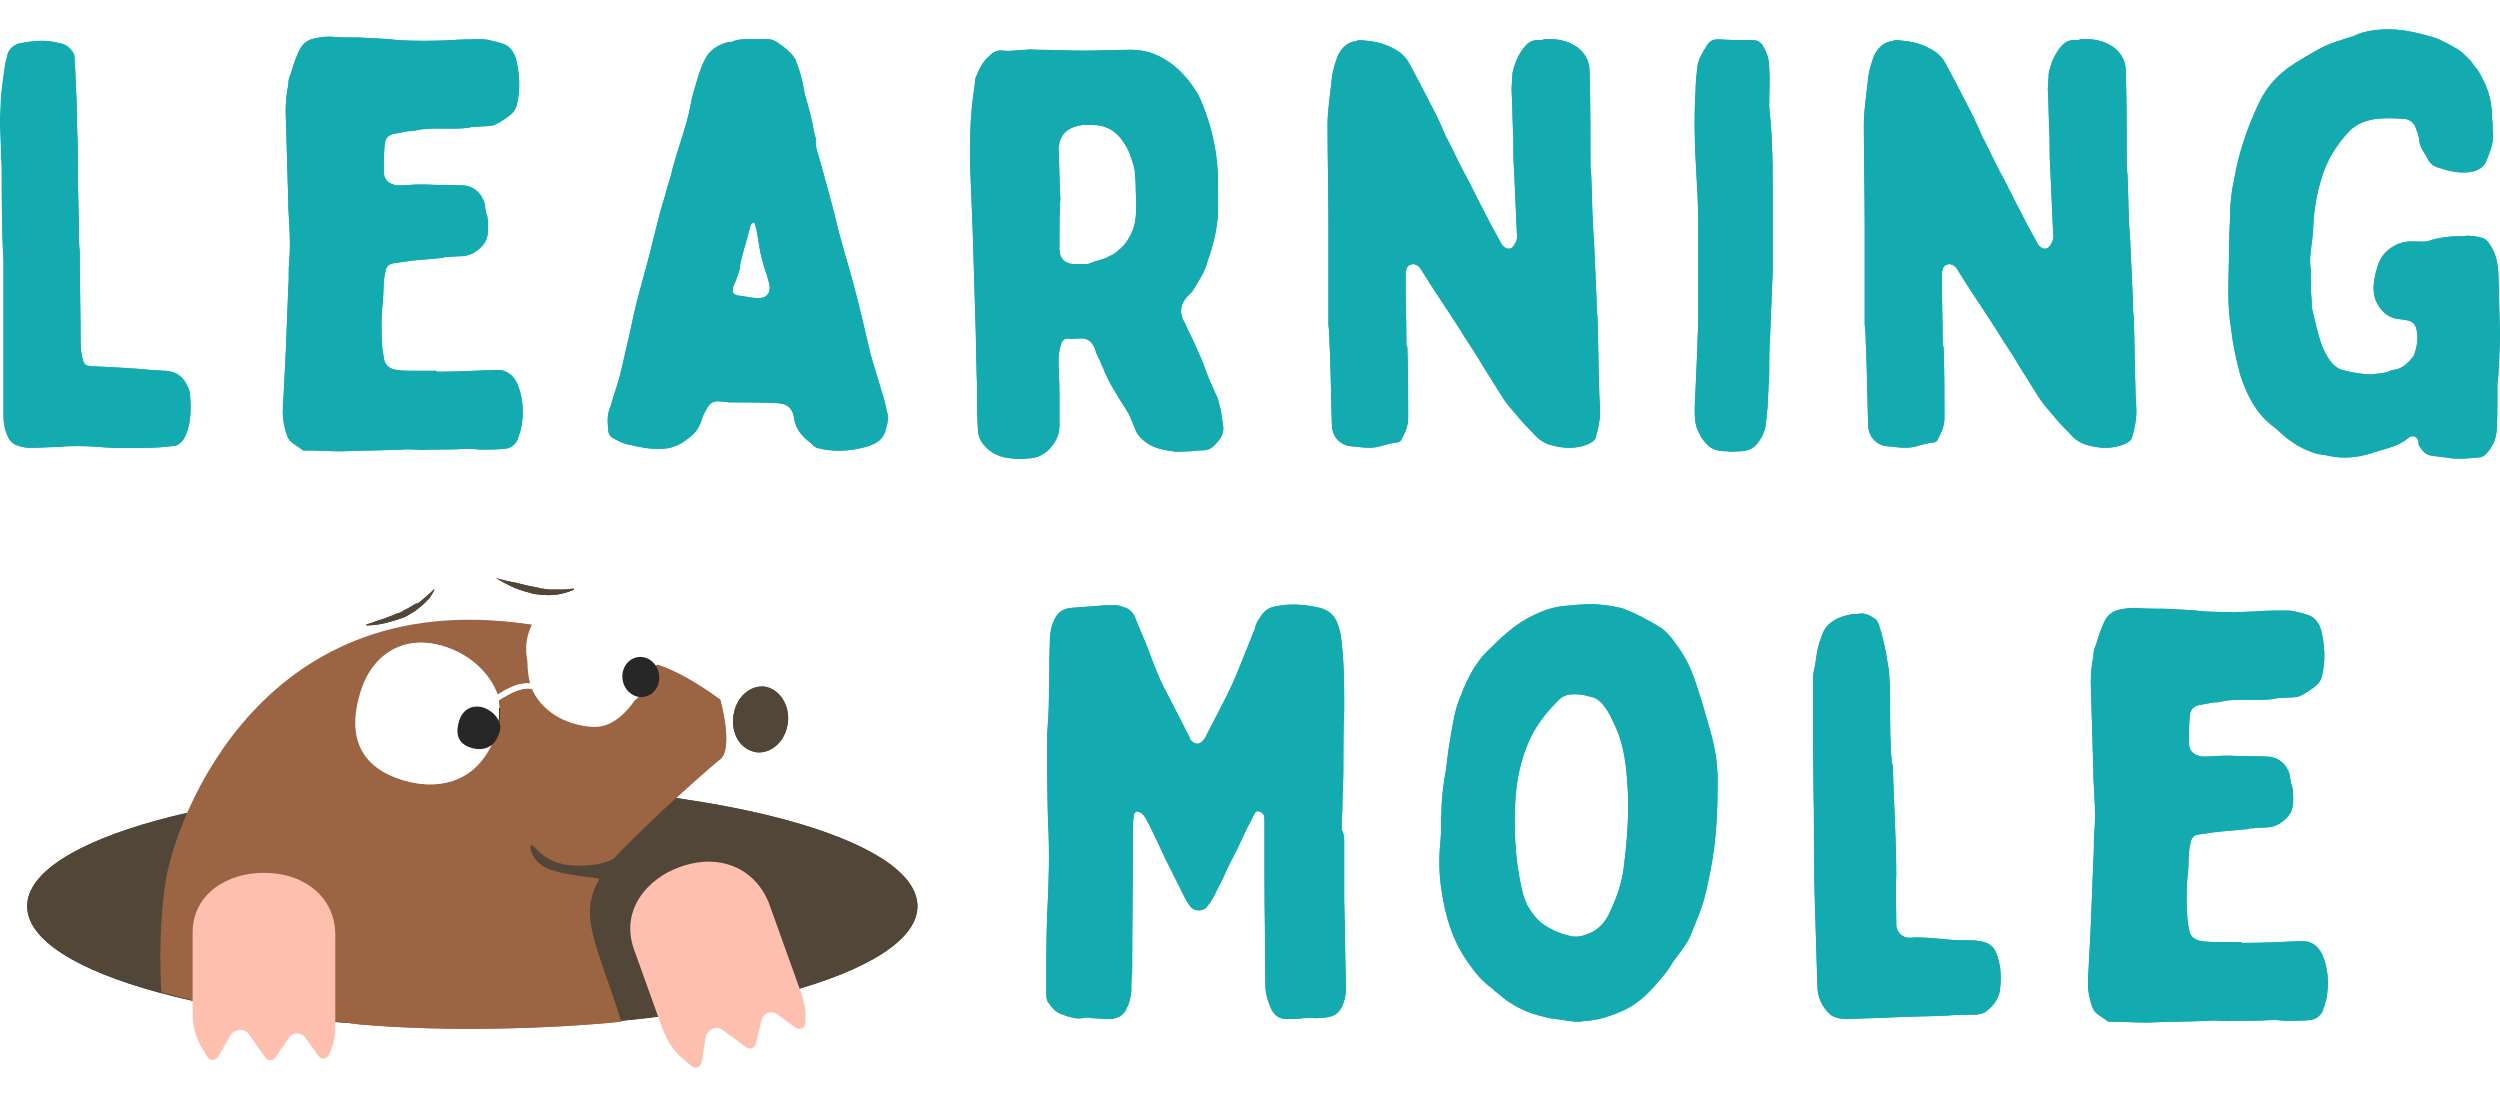 <svg width="168" height="74" viewBox="0 0 168 74" fill="none" xmlns="http://www.w3.org/2000/svg">
<path d="M0.118 11.282C0.059 10.283 0.059 9.283 0 8.284C0 7.755 0.059 7.226 0.059 6.697C0.118 5.874 0.236 5.109 0.353 4.287C0.412 4.051 0.471 3.816 0.53 3.581C0.648 3.287 0.883 3.052 1.237 2.934C2.12 2.758 3.003 2.641 3.886 2.876C4.24 2.934 4.534 3.052 4.77 3.346C4.887 3.464 5.005 3.64 5.005 3.816C5.005 4.228 5.064 4.58 5.064 4.933C5.123 6.168 5.182 7.402 5.182 8.637C5.241 9.812 5.241 10.988 5.241 12.164C5.241 13.222 5.3 14.28 5.3 15.279C5.3 15.809 5.3 16.396 5.359 16.925C5.359 18.983 5.417 21.04 5.417 23.039C5.417 23.451 5.476 23.862 5.594 24.274C5.653 24.45 5.771 24.567 5.889 24.567C6.065 24.626 6.301 24.626 6.536 24.626C7.714 24.685 8.951 24.744 10.128 24.861C10.482 24.861 10.835 24.92 11.188 24.92C11.895 24.979 12.366 25.39 12.601 25.978C12.719 26.155 12.778 26.39 12.778 26.625C12.837 27.448 12.837 28.271 12.543 29.094C12.425 29.388 12.307 29.623 12.072 29.799C11.954 29.917 11.777 29.976 11.6 29.976C10.246 30.152 8.833 30.093 7.478 30.093C6.713 30.035 5.947 29.976 5.241 29.976C4.829 29.976 4.416 29.976 4.004 30.035C3.356 30.035 2.709 30.093 2.061 30.093C1.708 30.093 1.413 30.035 1.119 29.917C0.766 29.799 0.589 29.506 0.471 29.212C0.294 28.8 0.236 28.389 0.236 27.977C0.236 24.803 0.236 21.628 0.236 18.395C0.236 18.101 0.236 17.866 0.236 17.572C0.118 15.456 0.118 13.398 0.118 11.282Z" fill="#13ABB0"/>
<path d="M33.27 24.861C33.977 24.803 34.448 25.155 34.742 25.743C35.154 26.684 35.213 27.683 35.037 28.683C34.978 28.976 34.86 29.329 34.742 29.623C34.566 29.917 34.33 30.093 33.977 30.152C33.447 30.211 32.917 30.211 32.387 30.211C32.092 30.211 31.739 30.152 31.445 30.152C30.62 30.211 29.678 30.211 28.854 30.211C28.206 30.27 27.676 30.152 27.087 30.211C25.674 30.27 24.32 30.27 22.965 30.328C22.141 30.328 21.316 30.27 20.551 30.27C20.492 30.27 20.433 30.27 20.374 30.27C20.08 30.035 19.727 29.858 19.491 29.623C19.432 29.564 19.373 29.447 19.314 29.329C19.079 28.683 18.961 28.036 19.02 27.272C19.079 26.096 19.138 24.979 19.197 23.862C19.255 22.334 19.314 20.864 19.373 19.336C19.432 18.748 19.373 18.16 19.432 17.572C19.55 16.337 19.432 15.103 19.373 13.868C19.373 13.751 19.373 13.633 19.373 13.575C19.314 11.517 19.255 9.518 19.197 7.461C19.197 6.873 19.255 6.285 19.373 5.697C19.373 5.403 19.432 5.168 19.55 4.933C19.727 4.345 19.903 3.757 20.198 3.228C20.374 2.934 20.61 2.758 20.904 2.64C21.316 2.523 21.729 2.464 22.2 2.464C22.847 2.523 23.495 2.523 24.202 2.523C25.026 2.582 25.91 2.582 26.734 2.699C27.912 2.758 29.148 2.758 30.326 2.699C31.032 2.64 31.739 2.64 32.446 2.64C32.74 2.64 33.093 2.758 33.388 2.817C33.565 2.876 33.8 2.934 33.918 2.993C34.33 3.17 34.566 3.581 34.683 3.993C34.919 4.992 34.978 5.991 34.742 6.991C34.683 7.285 34.566 7.461 34.389 7.637C34.036 7.931 33.623 8.225 33.211 8.401C32.858 8.519 32.446 8.46 32.092 8.519C31.975 8.519 31.916 8.519 31.798 8.519C31.032 8.695 30.267 8.637 29.502 8.637C28.971 8.637 28.5 8.637 27.97 8.754C27.794 8.813 27.617 8.813 27.441 8.813C27.146 8.872 26.793 8.931 26.498 8.989C26.086 9.048 25.851 9.342 25.851 9.754C25.792 10.283 25.792 10.753 25.792 11.282C25.792 11.399 25.792 11.517 25.792 11.635C25.851 12.046 26.027 12.281 26.439 12.399C26.557 12.458 26.675 12.458 26.852 12.458C27.264 12.458 27.735 12.399 28.147 12.399C28.324 12.399 28.442 12.399 28.618 12.399C29.443 12.458 30.267 12.399 31.032 12.458C31.798 12.458 32.387 12.987 32.563 13.692C32.622 13.986 32.622 14.221 32.74 14.515C32.799 14.809 32.799 15.103 32.799 15.397C32.799 16.044 32.563 16.455 32.092 16.808C31.739 17.102 31.327 17.219 30.915 17.219C30.561 17.219 30.208 17.278 29.855 17.278C29.796 17.337 29.678 17.337 29.619 17.337C28.971 17.396 28.324 17.454 27.676 17.513C27.264 17.572 26.852 17.631 26.439 17.69C26.086 17.748 25.968 17.925 25.91 18.219C25.733 18.865 25.792 19.512 25.733 20.217C25.615 21.158 25.615 22.099 25.674 23.098C25.674 23.392 25.733 23.744 25.792 24.038C25.851 24.567 26.204 24.803 26.675 24.861C27.087 24.92 27.441 24.92 27.853 24.92C28.383 24.92 28.795 24.92 29.325 24.92V24.979C30.62 24.979 31.975 24.92 33.27 24.861Z" fill="#13ABB0"/>
<path d="M51.348 2.64C51.702 2.582 52.055 2.699 52.349 2.934C52.703 3.17 53.056 3.463 53.292 3.757C53.35 3.875 53.468 3.934 53.468 4.051C53.704 4.639 53.88 5.227 53.998 5.874C54.057 6.344 54.233 6.814 54.352 7.285C54.528 7.931 54.646 8.519 54.764 9.166C54.822 9.224 54.822 9.283 54.822 9.342C54.764 9.871 54.999 10.4 55.117 10.87C55.353 11.635 55.529 12.399 55.765 13.222C55.824 13.457 55.882 13.633 55.941 13.868C56.118 14.515 56.236 15.103 56.413 15.75C56.707 16.867 57.06 17.983 57.355 19.101C57.767 20.629 58.12 22.157 58.474 23.686C58.709 24.567 59.003 25.449 59.239 26.272C59.416 26.801 59.533 27.33 59.651 27.86C59.71 28.271 59.592 28.624 59.475 29.035C59.239 29.682 58.709 29.858 58.179 30.035C57.119 30.328 55.941 30.387 54.881 30.093C54.822 30.035 54.764 30.035 54.764 30.035C54.469 29.741 54.116 29.506 53.88 29.212C53.586 28.918 53.409 28.447 53.35 28.036C53.292 27.624 53.056 27.272 52.644 27.154C52.526 27.154 52.408 27.095 52.291 27.095C51.231 27.037 50.112 27.037 49.052 27.037C48.875 27.037 48.64 26.978 48.404 26.978C48.051 26.919 47.756 27.037 47.58 27.33C47.403 27.624 47.226 27.918 47.167 28.153C46.991 28.8 46.638 29.212 46.108 29.564C45.931 29.682 45.813 29.799 45.636 29.858C45.283 30.035 44.93 30.152 44.518 30.152C43.693 30.211 42.928 30.035 42.162 29.858C41.868 29.799 41.514 29.623 41.22 29.447C40.926 29.329 40.867 29.035 40.867 28.8C40.808 28.271 40.808 27.801 41.043 27.272C41.22 26.625 41.456 25.978 41.632 25.332C41.809 24.685 41.927 24.038 42.103 23.333C42.339 22.392 42.516 21.393 42.751 20.453C43.045 19.277 43.399 18.101 43.693 16.925C43.87 16.161 44.047 15.514 44.223 14.809C44.4 14.045 44.635 13.398 44.812 12.693C44.989 12.164 45.106 11.752 45.224 11.223C45.519 10.165 45.872 9.166 46.166 8.108C46.343 7.52 46.402 6.932 46.579 6.285C46.814 5.521 46.991 4.757 47.344 4.051C47.639 3.405 48.227 2.993 48.993 2.817C49.052 2.817 49.111 2.817 49.17 2.817C49.7 2.582 50.17 2.64 50.701 2.64C50.818 2.64 51.054 2.64 51.348 2.64ZM50.936 20.041C51.525 20.041 51.819 19.688 51.702 19.101C51.643 18.865 51.584 18.689 51.525 18.454C51.348 17.983 51.231 17.513 51.113 17.043C50.995 16.455 50.936 15.926 50.818 15.338C50.759 15.279 50.759 15.162 50.759 15.103C50.701 14.927 50.583 14.927 50.465 15.103C50.406 15.162 50.406 15.338 50.347 15.456C50.17 16.279 49.817 17.16 49.7 18.042C49.7 18.219 49.641 18.336 49.582 18.454C49.523 18.689 49.405 18.983 49.287 19.218C49.17 19.63 49.228 19.806 49.641 19.865C50.053 19.923 50.465 19.982 50.818 20.041C50.877 20.041 50.877 20.041 50.936 20.041Z" fill="#13ABB0"/>
<path d="M71.193 28.624C71.193 29.27 70.898 29.799 70.428 30.27C70.074 30.564 69.662 30.799 69.132 30.799C68.72 30.858 68.367 30.858 67.954 30.799C67.248 30.74 66.659 30.505 66.188 29.976C65.893 29.682 65.717 29.27 65.717 28.859C65.658 27.918 65.658 26.919 65.658 25.978C65.599 24.45 65.599 22.863 65.54 21.276C65.481 19.277 65.422 17.337 65.363 15.397C65.305 13.927 65.245 12.458 65.186 10.988C65.186 9.989 65.186 8.989 65.245 7.99C65.305 7.108 65.422 6.226 65.54 5.403C65.54 5.345 65.54 5.345 65.54 5.286C65.775 4.698 66.011 4.169 66.482 3.757C66.777 3.463 67.13 3.346 67.424 3.405C67.954 3.463 68.484 3.346 68.955 3.346C69.25 3.287 69.485 3.346 69.721 3.346C70.781 3.346 71.782 3.405 72.783 3.405C73.843 3.405 74.962 3.346 76.022 3.346C76.434 3.346 76.846 3.405 77.258 3.522C78.671 3.993 79.673 4.992 80.438 6.226C80.615 6.52 80.732 6.814 80.85 7.108C81.498 8.754 81.851 10.459 81.851 12.281C81.851 12.987 81.851 13.633 81.851 14.339C81.792 15.456 81.498 16.573 81.144 17.572C80.968 18.277 80.556 18.865 80.202 19.453C80.144 19.571 80.026 19.688 79.908 19.806C79.319 20.335 79.201 21.04 79.614 21.687C79.79 22.099 79.967 22.451 80.144 22.804C80.379 23.333 80.615 23.862 80.85 24.391C80.85 24.45 80.909 24.567 80.909 24.567C81.144 25.273 81.439 25.919 81.734 26.566C81.91 26.86 81.91 27.213 82.028 27.507C82.087 27.918 82.146 28.271 82.204 28.682C82.263 29.212 81.91 29.623 81.557 29.976C81.263 30.27 80.909 30.27 80.556 30.27C80.379 30.27 80.144 30.328 79.908 30.328C79.555 30.328 79.142 30.387 78.848 30.328C78.318 30.27 77.729 30.152 77.2 29.858C76.846 29.623 76.492 29.329 76.316 28.918C76.139 28.506 76.022 28.153 75.845 27.801C75.609 27.389 75.315 26.978 75.079 26.566C74.726 25.978 74.373 25.39 74.138 24.744C74.078 24.567 73.961 24.45 73.961 24.332C73.843 24.038 73.666 23.803 73.607 23.509C73.431 22.98 73.077 22.686 72.547 22.745C72.312 22.745 72.017 22.804 71.782 22.745C71.546 22.745 71.369 22.863 71.311 23.098C71.193 23.451 71.134 23.862 71.134 24.215C71.134 24.92 71.193 25.626 71.193 26.331C71.193 27.154 71.193 27.86 71.193 28.624ZM71.252 13.339C71.193 14.221 71.193 15.103 71.193 16.044C71.193 16.279 71.193 16.514 71.193 16.749C71.193 17.396 71.605 17.748 72.194 17.748C72.43 17.748 72.724 17.748 72.96 17.748C73.018 17.748 73.136 17.748 73.254 17.69C73.666 17.513 74.138 17.454 74.55 17.219C74.962 17.043 75.197 16.808 75.492 16.514C75.845 16.102 76.139 15.573 76.257 14.985C76.434 14.162 76.316 13.222 76.316 12.399C76.316 12.105 76.257 11.752 76.257 11.458C76.198 11.047 76.022 10.694 75.904 10.283C75.727 9.871 75.492 9.518 75.256 9.224C74.785 8.695 74.196 8.401 73.49 8.401C73.254 8.401 72.96 8.401 72.724 8.401C72.312 8.46 71.958 8.578 71.664 8.813C71.311 9.107 71.193 9.46 71.134 9.93C71.193 11.164 71.193 12.223 71.252 13.339Z" fill="#13ABB0"/>
<path d="M94.629 28.095C94.629 28.565 94.453 29.035 94.217 29.447C94.158 29.623 94.04 29.741 93.805 29.741C93.393 29.799 92.981 29.917 92.569 30.035C91.921 30.152 91.332 30.035 90.684 29.976C89.977 29.858 89.506 29.27 89.506 28.565C89.448 27.095 89.448 25.684 89.388 24.215C89.388 23.627 89.329 23.098 89.329 22.51C89.329 22.216 89.271 21.981 89.271 21.746C89.271 19.512 89.271 17.337 89.271 15.103C89.271 12.869 89.212 10.576 89.212 8.343C89.212 7.814 89.271 7.285 89.329 6.755C89.388 6.226 89.448 5.697 89.506 5.227C89.565 4.698 89.742 4.169 89.918 3.699C90.213 3.17 90.566 2.817 91.155 2.758C91.214 2.699 91.332 2.699 91.449 2.699C92.215 2.758 92.981 2.876 93.687 3.287C94.158 3.522 94.511 3.875 94.747 4.345C95.218 5.227 95.689 6.109 96.101 6.932C96.513 7.696 96.867 8.46 97.161 9.166C97.456 9.695 97.692 10.224 97.986 10.812C98.221 11.282 98.457 11.752 98.693 12.164C99.163 13.104 99.634 14.045 100.165 15.044C100.4 15.514 100.695 15.985 100.93 16.455C100.989 16.514 101.107 16.631 101.224 16.69C101.46 16.749 101.637 16.69 101.755 16.455C101.931 16.22 101.99 15.926 101.931 15.632C101.872 14.28 101.813 12.928 101.755 11.576C101.695 10.812 101.695 10.047 101.695 9.224C101.637 8.166 101.637 7.108 101.578 6.05C101.578 5.639 101.637 5.286 101.637 4.933C101.755 4.345 101.99 3.757 102.343 3.287C102.638 2.876 102.991 2.64 103.462 2.699C103.58 2.699 103.639 2.699 103.757 2.64C104.581 2.582 105.288 2.699 105.994 3.17C106.524 3.581 106.819 4.11 106.819 4.816C106.878 6.932 106.878 8.989 106.878 11.106C106.878 11.399 106.936 11.693 106.936 11.929C106.995 13.339 106.995 14.809 107.113 16.161C107.172 17.513 107.231 18.806 107.29 20.159C107.29 20.57 107.29 20.923 107.349 21.276C107.407 22.922 107.407 24.567 107.466 26.213C107.466 26.743 107.525 27.154 107.525 27.624C107.525 28.271 107.407 28.8 107.231 29.388C107.172 29.623 106.995 29.682 106.819 29.799C105.935 30.211 104.993 30.152 104.051 29.858C103.757 29.741 103.462 29.564 103.227 29.329C102.932 28.976 102.579 28.683 102.284 28.33C101.755 27.683 101.224 27.154 100.812 26.449C100.4 25.802 100.047 25.214 99.634 24.567C99.163 23.744 98.575 22.922 98.045 22.04C97.22 20.746 96.278 19.394 95.454 18.042C95.336 17.866 95.159 17.748 94.924 17.748C94.688 17.807 94.571 17.866 94.511 18.101C94.453 18.277 94.453 18.395 94.453 18.513C94.453 20.1 94.511 21.687 94.511 23.274C94.571 23.274 94.571 23.274 94.571 23.274C94.629 24.92 94.629 26.507 94.629 28.095Z" fill="#13ABB0"/>
<path d="M119.066 9.695C119.125 10.635 119.125 11.576 119.125 12.516C119.125 14.398 119.125 16.279 119.125 18.16C119.066 19.63 119.007 21.099 118.948 22.628C118.89 23.451 118.89 24.273 118.89 25.155C118.831 25.919 118.831 26.684 118.772 27.448C118.713 27.801 118.713 28.212 118.654 28.506C118.654 28.682 118.595 28.918 118.477 29.153C118.419 29.329 118.301 29.506 118.183 29.682C117.888 30.152 117.418 30.328 116.887 30.328C116.652 30.328 116.357 30.387 116.122 30.328C115.592 30.328 115.062 30.27 114.709 29.858C114.532 29.682 114.296 29.388 114.179 29.094C113.884 28.565 113.884 28.036 113.884 27.448C113.943 26.096 114.002 24.803 114.061 23.451C114.061 22.804 114.12 22.157 114.12 21.511C114.12 19.277 114.12 17.043 114.12 14.868C114.12 13.81 114.061 12.752 114.002 11.752C113.884 9.871 113.825 7.99 113.943 6.109C113.943 5.58 114.002 5.051 114.061 4.522C114.12 3.993 114.414 3.522 114.709 3.052C114.885 2.758 115.121 2.64 115.474 2.64C116.24 2.699 117.005 2.699 117.83 2.699C118.124 2.699 118.359 2.876 118.477 3.111C118.772 3.581 118.89 4.051 118.89 4.58C118.948 5.345 118.89 6.109 118.89 7.167C118.948 7.872 119.066 8.754 119.066 9.695Z" fill="#13ABB0"/>
<path d="M130.667 28.095C130.667 28.565 130.49 29.035 130.254 29.447C130.196 29.623 130.078 29.741 129.842 29.741C129.43 29.799 129.018 29.917 128.606 30.035C127.958 30.152 127.369 30.035 126.721 29.976C126.015 29.858 125.544 29.27 125.544 28.565C125.485 27.095 125.485 25.684 125.426 24.215C125.426 23.627 125.367 23.098 125.367 22.51C125.367 22.216 125.308 21.981 125.308 21.746C125.308 19.512 125.308 17.337 125.308 15.103C125.308 12.869 125.25 10.576 125.25 8.343C125.25 7.814 125.308 7.285 125.367 6.755C125.426 6.226 125.485 5.697 125.544 5.227C125.603 4.698 125.779 4.169 125.956 3.699C126.251 3.17 126.604 2.817 127.192 2.758C127.252 2.699 127.369 2.699 127.487 2.699C128.253 2.758 129.018 2.876 129.725 3.287C130.196 3.522 130.549 3.875 130.785 4.345C131.256 5.227 131.727 6.109 132.139 6.932C132.551 7.696 132.904 8.46 133.199 9.166C133.493 9.695 133.729 10.224 134.023 10.812C134.259 11.282 134.494 11.752 134.73 12.164C135.201 13.104 135.672 14.045 136.202 15.044C136.438 15.514 136.732 15.985 136.968 16.455C137.026 16.514 137.144 16.631 137.262 16.69C137.498 16.749 137.674 16.69 137.792 16.455C137.969 16.22 138.027 15.926 137.969 15.632C137.91 14.28 137.851 12.928 137.792 11.576C137.733 10.812 137.733 10.047 137.733 9.224C137.674 8.166 137.674 7.108 137.615 6.05C137.615 5.639 137.674 5.286 137.674 4.933C137.792 4.345 138.027 3.757 138.381 3.287C138.675 2.876 139.029 2.64 139.5 2.699C139.617 2.699 139.676 2.699 139.794 2.64C140.619 2.582 141.325 2.699 142.032 3.17C142.562 3.581 142.856 4.11 142.856 4.816C142.915 6.932 142.915 8.989 142.915 11.106C142.915 11.399 142.974 11.693 142.974 11.929C143.033 13.339 143.033 14.809 143.15 16.161C143.209 17.513 143.269 18.806 143.327 20.159C143.327 20.57 143.327 20.923 143.386 21.276C143.445 22.922 143.445 24.567 143.504 26.213C143.504 26.743 143.563 27.154 143.563 27.624C143.563 28.271 143.445 28.8 143.269 29.388C143.209 29.623 143.033 29.682 142.856 29.799C141.973 30.211 141.031 30.152 140.088 29.858C139.794 29.741 139.5 29.564 139.264 29.329C138.97 28.976 138.616 28.683 138.322 28.33C137.792 27.683 137.262 27.154 136.85 26.449C136.438 25.802 136.085 25.214 135.672 24.567C135.201 23.744 134.612 22.922 134.082 22.04C133.258 20.746 132.315 19.394 131.491 18.042C131.374 17.866 131.197 17.748 130.961 17.748C130.726 17.807 130.608 17.866 130.549 18.101C130.49 18.277 130.49 18.395 130.49 18.513C130.49 20.1 130.549 21.687 130.549 23.274C130.608 23.274 130.608 23.274 130.608 23.274C130.667 24.92 130.667 26.507 130.667 28.095Z" fill="#13ABB0"/>
<path d="M165.586 15.867C165.88 15.808 166.233 15.867 166.587 15.926C166.881 15.985 167.116 16.102 167.293 16.396C167.705 16.984 167.823 17.572 167.882 18.219C167.941 19.571 167.941 20.864 168 22.275C168 23.274 167.941 24.273 167.882 25.273C167.882 25.449 167.823 25.684 167.823 25.861C167.823 26.272 167.823 26.625 167.823 27.037C167.823 27.683 167.823 28.33 167.764 29.035C167.705 29.564 167.47 30.093 167.057 30.505C166.881 30.681 166.763 30.74 166.528 30.74C165.939 30.799 165.35 30.858 164.761 30.799C164.29 30.74 163.878 30.681 163.407 30.622C162.994 30.564 162.759 30.27 162.582 29.976C162.523 29.917 162.523 29.799 162.523 29.682C162.465 29.388 162.229 29.212 161.876 29.388C161.876 29.447 161.817 29.447 161.817 29.447C161.169 29.976 160.521 30.093 159.756 30.328C159.638 30.387 159.52 30.387 159.403 30.446C158.46 30.74 157.459 30.858 156.458 30.622C156.223 30.564 155.987 30.564 155.752 30.505C154.868 30.27 154.044 29.799 153.337 29.153C153.102 28.918 152.866 28.741 152.572 28.506C151.571 27.683 150.982 26.507 150.57 25.273C150.275 24.215 150.04 23.098 149.922 22.04C149.804 21.276 149.745 20.511 149.745 19.688C149.745 18.513 149.804 17.337 149.804 16.161C149.804 15.573 149.863 14.985 149.863 14.398C149.863 13.575 149.981 12.752 150.158 11.929C150.452 10.283 150.982 8.695 151.688 7.167C152.101 6.226 152.69 5.403 153.514 4.757C153.926 4.404 154.456 4.11 154.927 3.816C155.221 3.64 155.457 3.522 155.752 3.346C156.458 2.934 157.283 2.699 158.048 2.464C158.225 2.405 158.343 2.347 158.46 2.288C159.285 1.994 160.168 1.935 161.052 1.994C161.876 2.053 162.759 2.288 163.583 2.523C163.701 2.582 163.76 2.582 163.878 2.64C164.29 2.817 164.702 3.052 165.115 3.287C165.409 3.463 165.644 3.699 165.88 3.934C166.056 4.11 166.175 4.286 166.292 4.463C166.587 4.757 166.763 5.168 166.94 5.521C167.352 6.344 167.47 7.226 167.47 8.049C167.529 8.284 167.47 8.578 167.529 8.813C167.588 9.46 167.411 9.989 167.176 10.576C166.999 11.223 166.528 11.517 165.88 11.576C165.232 11.635 164.584 11.517 163.937 11.282C163.583 11.223 163.289 10.988 163.112 10.635C163.053 10.459 162.936 10.341 162.877 10.224C162.7 9.93 162.582 9.695 162.582 9.401C162.523 9.048 162.406 8.754 162.288 8.46C162.111 8.166 161.876 7.99 161.522 7.99C160.875 7.931 160.227 7.931 159.638 7.99C158.991 8.108 158.402 8.284 157.871 8.813C156.988 9.753 156.341 10.812 155.987 12.046C155.693 12.987 155.516 14.045 155.457 15.044C155.457 15.691 155.34 16.279 155.281 16.925C155.221 17.337 155.221 17.748 155.281 18.101C155.281 18.16 155.281 18.219 155.281 18.277C155.281 18.924 155.281 19.571 155.34 20.159C155.34 20.394 155.34 20.629 155.398 20.864C155.575 21.569 155.693 22.216 155.929 22.922C156.105 23.451 156.341 23.98 156.753 24.45C156.929 24.626 157.165 24.803 157.4 24.861C158.048 25.038 158.696 25.155 159.403 25.155C159.815 25.097 160.227 25.097 160.639 24.92C160.698 24.861 160.757 24.861 160.816 24.861C161.405 24.803 161.758 24.45 162.111 24.038C162.17 23.98 162.17 23.921 162.229 23.862C162.406 23.333 162.523 22.804 162.406 22.216C162.347 21.805 162.111 21.569 161.699 21.511C161.405 21.452 161.052 21.452 160.757 21.334C160.227 21.158 159.874 20.688 159.638 20.159C159.403 19.512 159.52 18.806 159.697 18.16C159.815 17.689 159.991 17.278 160.345 16.925C160.639 16.631 161.052 16.396 161.522 16.279C162.053 16.161 162.582 16.279 163.112 16.22C163.937 15.926 164.761 15.867 165.586 15.867Z" fill="#13ABB0"/>
<path d="M90.33 56.547C90.33 57.84 90.33 59.192 90.33 60.486C90.389 62.425 90.389 64.424 90.448 66.364C90.448 66.717 90.389 67.128 90.272 67.422C90.095 67.951 89.742 68.304 89.153 68.363C88.858 68.421 88.623 68.421 88.328 68.421C88.034 68.363 87.798 68.421 87.563 68.421C87.209 68.48 86.856 68.48 86.503 68.48C86.032 68.48 85.679 68.304 85.443 67.834C85.207 67.305 85.031 66.776 85.031 66.129C85.031 63.601 84.972 61.132 84.972 58.663C84.972 57.487 84.972 56.253 84.972 55.077C84.972 54.783 84.913 54.666 84.677 54.548C84.501 54.489 84.383 54.489 84.324 54.666C84.147 54.96 84.03 55.253 83.853 55.547C83.441 56.429 83.029 57.311 82.557 58.193C82.322 58.722 82.086 59.251 81.792 59.78C81.615 60.192 81.38 60.603 81.085 60.956C80.85 61.25 80.261 61.25 80.025 60.956C79.731 60.603 79.555 60.192 79.378 59.839C79.024 59.133 78.671 58.428 78.318 57.722C77.965 56.958 77.611 56.194 77.258 55.489C77.081 55.195 76.963 54.842 76.728 54.666C76.61 54.607 76.493 54.489 76.374 54.548C76.198 54.607 76.198 54.724 76.198 54.842C76.139 55.077 76.139 55.313 76.139 55.606C76.139 58.839 76.08 62.131 76.08 65.365C76.021 65.835 76.021 66.246 76.021 66.658C75.962 67.07 75.903 67.422 75.727 67.716C75.55 68.245 75.02 68.48 74.549 68.48C74.137 68.48 73.724 68.421 73.371 68.421C73.195 68.363 72.959 68.363 72.724 68.421C72.311 68.48 71.899 68.363 71.428 68.187C71.016 68.069 70.722 67.775 70.486 67.422C70.309 67.246 70.309 66.893 70.309 66.658C70.309 64.895 70.309 63.19 70.368 61.485C70.486 59.369 70.545 57.252 70.427 55.195C70.368 53.255 70.368 51.256 70.368 49.375C70.427 48.552 70.486 47.729 70.486 46.906C70.545 45.73 70.486 44.496 70.545 43.32C70.545 42.732 70.604 42.144 70.839 41.674C71.075 41.145 71.428 40.91 71.958 40.851C72.724 40.792 73.489 40.733 74.313 40.675C74.49 40.675 74.608 40.675 74.725 40.675C75.138 40.616 75.491 40.792 75.786 40.91C75.962 41.028 76.08 41.145 76.198 41.321C76.493 42.027 76.787 42.732 77.081 43.438C77.494 44.555 77.906 45.672 78.495 46.73C78.966 47.67 79.436 48.552 79.908 49.493C79.967 49.551 79.967 49.61 79.967 49.669C80.261 50.08 80.673 50.08 80.909 49.669C80.909 49.669 80.968 49.669 80.968 49.61C81.733 48.082 82.617 46.553 83.264 44.907C83.618 44.026 83.971 43.144 84.324 42.262C84.383 41.968 84.501 41.733 84.677 41.498C84.913 41.086 85.266 40.792 85.796 40.733C86.68 40.557 87.563 40.616 88.446 40.792C89.094 40.91 89.624 41.204 89.859 41.85C89.977 42.144 90.036 42.38 90.095 42.673C90.33 44.319 90.33 46.024 90.33 47.67C90.272 49.081 90.272 50.433 90.272 51.844C90.272 52.549 90.213 53.255 90.213 53.96C90.213 54.548 90.154 55.136 90.154 55.724C90.33 56.077 90.33 56.312 90.33 56.547Z" fill="#13ABB0"/>
<path d="M114.826 59.075C114.65 60.015 114.414 60.897 114.061 61.72C113.885 62.131 113.767 62.484 113.59 62.895C113.296 63.542 112.825 64.071 112.412 64.659C112.118 65.188 111.764 65.6 111.352 66.07C110.704 66.834 109.998 67.481 109.115 67.892C108.467 68.187 107.819 68.421 107.113 68.539C106.818 68.598 106.465 68.598 106.17 68.657C106.112 68.657 105.994 68.657 105.876 68.657C105.287 68.598 104.698 68.48 104.109 68.421C103.639 68.304 103.167 68.187 102.696 68.01C102.284 67.834 101.872 67.657 101.46 67.363C101.106 67.187 100.812 66.834 100.458 66.599C100.4 66.54 100.341 66.482 100.282 66.423C99.516 65.894 99.045 65.247 98.516 64.483C97.573 63.072 97.102 61.485 96.867 59.78C96.69 58.722 96.69 57.546 96.808 56.429C96.867 55.841 96.808 55.253 96.867 54.666C96.867 53.725 96.984 52.726 97.161 51.785C97.22 51.315 97.279 50.844 97.338 50.374C97.514 49.375 97.632 48.376 97.927 47.376C98.456 45.965 98.987 44.613 100.164 43.555C100.93 42.791 101.695 42.086 102.638 41.556C103.403 41.145 104.109 40.851 104.993 40.733C105.758 40.675 106.524 40.557 107.348 40.616C107.937 40.675 108.526 40.733 109.115 40.91C109.88 41.204 110.646 41.615 111.352 42.027C111.882 42.321 112.295 42.791 112.648 43.32C113.237 44.084 113.649 44.966 113.943 45.848C114.297 46.906 114.591 47.905 114.886 48.964C115.298 50.374 115.474 51.491 115.415 53.196C115.415 55.253 115.239 57.194 114.826 59.075ZM109.35 52.608C109.291 51.432 109.115 50.139 108.644 49.022C108.349 48.376 108.114 47.788 107.642 47.259C107.466 47.082 107.289 46.906 106.995 46.847C106.701 46.788 106.406 46.671 106.112 46.671C105.581 46.612 105.052 46.671 104.698 47.082C104.051 47.729 103.52 48.376 103.05 49.199C102.225 50.727 101.872 52.432 101.813 54.136C101.754 55.783 101.813 57.37 102.107 58.957C102.225 59.603 102.343 60.25 102.638 60.838C102.932 61.367 103.285 61.837 103.815 62.19C104.286 62.484 104.757 62.719 105.287 62.837C105.935 63.072 106.465 62.895 107.054 62.602C107.584 62.308 107.996 61.779 108.231 61.191C108.644 60.309 108.997 59.309 109.115 58.31C109.291 56.958 109.409 55.606 109.409 54.254C109.409 53.666 109.409 53.137 109.35 52.608Z" fill="#13ABB0"/>
<path d="M127.133 51.256C127.133 51.315 127.193 51.374 127.193 51.432C127.251 53.843 127.428 56.312 127.428 58.781C127.369 59.78 127.428 60.838 127.428 61.837C127.428 61.955 127.428 62.073 127.428 62.19C127.487 62.719 127.899 63.072 128.429 63.013C129.254 62.954 130.019 63.072 130.843 63.131C131.373 63.19 131.844 63.19 132.375 63.19C132.551 63.19 132.787 63.19 133.022 63.248C133.611 63.307 134.023 63.601 134.2 64.189C134.494 65.012 134.494 65.835 134.377 66.658C134.2 67.305 133.847 67.716 133.317 68.069C133.14 68.127 132.904 68.187 132.728 68.187C132.08 68.187 131.491 68.187 130.843 68.245C129.666 68.304 128.429 68.304 127.251 68.363C126.25 68.421 125.249 68.421 124.189 68.48C124.013 68.48 123.777 68.48 123.542 68.421C123.365 68.363 123.13 68.304 123.011 68.187C122.423 67.657 122.128 67.01 122.128 66.188C122.07 64.248 122.01 62.367 121.952 60.426C121.893 58.428 121.893 56.488 121.893 54.548C121.834 51.668 121.834 48.728 121.834 45.73C121.834 45.554 121.834 45.319 121.893 45.084C122.07 44.319 122.07 43.614 122.364 42.909C122.482 42.497 122.658 42.144 122.953 41.909C123.424 41.498 123.954 41.38 124.484 41.263C124.602 41.263 124.719 41.263 124.837 41.263C125.249 41.145 125.603 41.321 125.956 41.556C126.074 41.615 126.192 41.792 126.25 41.968C126.368 42.321 126.486 42.673 126.545 43.026C126.721 43.614 126.78 44.202 126.898 44.848C126.957 45.025 126.957 45.201 126.957 45.377C127.016 46.142 127.016 46.906 127.016 47.494C127.016 48.905 127.016 50.08 127.133 51.256Z" fill="#13ABB0"/>
<path d="M154.575 63.248C155.281 63.19 155.752 63.542 156.047 64.13C156.459 65.071 156.518 66.07 156.341 67.07C156.283 67.363 156.164 67.716 156.047 68.01C155.87 68.304 155.635 68.48 155.281 68.539C154.751 68.598 154.222 68.598 153.691 68.598C153.397 68.598 153.044 68.539 152.749 68.539C151.925 68.598 150.983 68.598 150.158 68.598C149.511 68.657 148.98 68.539 148.392 68.598C146.978 68.657 145.624 68.657 144.27 68.715C143.445 68.715 142.621 68.657 141.855 68.657C141.797 68.657 141.738 68.657 141.679 68.657C141.384 68.421 141.031 68.245 140.795 68.01C140.737 67.951 140.678 67.834 140.619 67.716C140.383 67.07 140.266 66.423 140.325 65.659C140.383 64.483 140.442 63.366 140.501 62.249C140.56 60.72 140.619 59.251 140.678 57.722C140.737 57.134 140.678 56.547 140.737 55.959C140.854 54.724 140.737 53.49 140.678 52.255C140.678 52.138 140.678 52.02 140.678 51.961C140.619 49.904 140.56 47.905 140.501 45.848C140.501 45.26 140.56 44.672 140.678 44.084C140.678 43.79 140.737 43.555 140.854 43.32C141.031 42.732 141.208 42.144 141.502 41.615C141.679 41.321 141.915 41.145 142.209 41.027C142.621 40.91 143.033 40.851 143.504 40.851C144.152 40.91 144.8 40.91 145.506 40.91C146.331 40.969 147.214 40.969 148.039 41.086C149.216 41.145 150.453 41.145 151.63 41.086C152.337 41.027 153.044 41.027 153.75 41.027C154.045 41.027 154.398 41.145 154.692 41.204C154.869 41.263 155.105 41.321 155.223 41.38C155.635 41.556 155.87 41.968 155.988 42.379C156.224 43.379 156.283 44.378 156.047 45.377C155.988 45.671 155.87 45.848 155.694 46.024C155.34 46.318 154.928 46.612 154.516 46.788C154.163 46.906 153.75 46.847 153.397 46.906C153.279 46.906 153.221 46.906 153.102 46.906C152.337 47.082 151.572 47.023 150.806 47.023C150.276 47.023 149.805 47.023 149.275 47.141C149.099 47.2 148.922 47.2 148.745 47.2C148.451 47.259 148.098 47.317 147.803 47.376C147.391 47.435 147.155 47.729 147.155 48.14C147.096 48.669 147.096 49.14 147.096 49.669C147.096 49.786 147.096 49.904 147.096 50.022C147.155 50.433 147.332 50.668 147.744 50.786C147.862 50.844 147.979 50.844 148.156 50.844C148.568 50.844 149.039 50.786 149.452 50.786C149.628 50.786 149.746 50.786 149.923 50.786C150.747 50.844 151.572 50.786 152.337 50.844C153.102 50.844 153.691 51.374 153.868 52.079C153.927 52.373 153.927 52.608 154.045 52.902C154.104 53.196 154.104 53.49 154.104 53.784C154.104 54.43 153.868 54.842 153.397 55.195C153.044 55.489 152.632 55.606 152.219 55.606C151.866 55.606 151.513 55.665 151.16 55.665C151.101 55.724 150.983 55.724 150.924 55.724C150.276 55.783 149.628 55.841 148.98 55.9C148.568 55.959 148.156 56.017 147.744 56.077C147.391 56.135 147.273 56.312 147.214 56.605C147.038 57.252 147.096 57.899 147.038 58.604C146.92 59.545 146.92 60.486 146.978 61.485C146.978 61.779 147.038 62.131 147.096 62.425C147.155 62.954 147.509 63.19 147.979 63.248C148.392 63.307 148.745 63.307 149.157 63.307C149.687 63.307 150.1 63.307 150.629 63.307V63.366C151.925 63.366 153.279 63.307 154.575 63.248Z" fill="#13ABB0"/>
<path d="M35.213 46.671C34.742 45.201 33.329 44.026 31.68 43.496C29.207 42.673 27.028 43.908 26.263 46.377C25.438 48.846 25.733 51.315 29.03 52.315C31.503 53.079 34.212 52.373 35.213 48.964C35.39 48.376 35.39 47.847 35.331 47.318C35.272 47.141 35.272 46.906 35.213 46.671Z" fill="white"/>
<path d="M35.39 48.552C35.214 48.082 34.801 47.729 34.33 47.611C33.565 47.376 32.917 47.729 32.681 48.493C32.446 49.258 32.505 49.963 33.506 50.316C34.271 50.551 35.096 50.316 35.39 49.316C35.449 49.14 35.449 48.964 35.449 48.846C35.39 48.67 35.39 48.611 35.39 48.552Z" fill="#171009"/>
<path d="M31.739 69.068C48.26 69.068 61.653 65.41 61.653 60.897C61.653 56.384 48.26 52.726 31.739 52.726C15.219 52.726 1.826 56.384 1.826 60.897C1.826 65.41 15.219 69.068 31.739 69.068Z" fill="#514638"/>
<path d="M46.638 65.6C46.638 65.6 46.638 65.659 46.755 65.717C46.697 65.541 46.697 65.483 46.638 65.6Z" fill="#EDA38F"/>
<path d="M51.407 46.142C50.406 46.025 49.464 46.847 49.287 48.082C49.111 49.316 49.758 50.375 50.818 50.551C51.819 50.668 52.761 49.845 52.938 48.611C53.114 47.435 52.408 46.318 51.407 46.142Z" fill="#514638"/>
<path d="M33.329 38.852C33.741 39.088 34.154 39.323 34.566 39.499C34.978 39.675 35.449 39.793 35.861 39.911C36.332 39.969 36.803 40.028 37.215 39.969C37.451 39.969 37.687 39.911 37.922 39.852C38.158 39.793 38.334 39.734 38.57 39.617V39.558C38.334 39.558 38.099 39.617 37.863 39.617C37.804 39.617 37.745 39.617 37.687 39.617C37.628 39.617 37.569 39.617 37.51 39.617C37.451 39.617 37.392 39.617 37.333 39.617H37.157C36.921 39.617 36.744 39.617 36.509 39.558C36.391 39.558 36.273 39.558 36.215 39.499C36.097 39.499 35.979 39.44 35.92 39.44C35.508 39.382 35.096 39.264 34.625 39.146C34.212 39.088 33.8 38.97 33.329 38.852Z" fill="#514638"/>
<path d="M27.971 40.557C27.912 40.557 27.912 40.616 27.853 40.616C27.736 40.675 27.677 40.734 27.559 40.792C27.382 40.91 27.206 40.969 27.029 41.086C26.911 41.145 26.852 41.204 26.735 41.204C26.617 41.263 26.558 41.263 26.44 41.322C26.264 41.38 26.028 41.498 25.851 41.557C25.439 41.674 25.027 41.851 24.615 41.968V42.027C25.086 42.027 25.498 41.968 25.969 41.851C26.381 41.733 26.852 41.615 27.265 41.439C27.441 41.322 27.677 41.204 27.853 41.086C28.03 40.969 28.207 40.792 28.383 40.675C28.56 40.498 28.678 40.381 28.855 40.205C28.972 40.028 29.09 39.852 29.208 39.617H29.149C28.796 39.969 28.501 40.205 28.148 40.498C28.089 40.557 28.03 40.557 27.971 40.557Z" fill="#514638"/>
<path d="M48.403 47.024C45.734 45.056 44.164 44.672 44.164 44.672L43.716 45.056C43.716 45.056 42.279 49.022 39.806 48.846C37.981 48.728 36.391 47.788 35.743 46.318C35.213 46.201 34.624 46.436 34.094 46.73C33.859 46.847 33.682 46.965 33.505 47.083C33.623 47.67 33.623 48.376 33.446 49.022C32.386 52.491 29.678 53.196 27.146 52.432C23.789 51.432 23.495 48.905 24.319 46.377C25.144 43.849 27.322 42.615 29.854 43.438C31.562 43.967 32.916 45.201 33.446 46.671C33.623 46.553 33.8 46.436 34.035 46.318C34.506 46.083 35.036 45.848 35.625 45.907C35.507 45.495 35.449 45.025 35.449 44.555C35.507 43.673 35.861 42.791 36.332 42.086C17.484 38.76 11.179 58.957 11.179 58.957C16.476 54.625 22.577 57.595 23.538 59.075C25.556 62.18 24.084 68.833 24.084 68.833C29.972 69.362 37.097 69.127 41.749 68.657C40.159 63.542 38.805 61.603 40.277 59.075C40.336 58.957 38.098 58.899 36.803 58.369C35.684 57.899 35.566 56.841 35.684 56.782C35.861 56.724 36.391 57.722 37.627 58.017C38.864 58.369 40.807 58.075 41.278 57.664C43.81 54.96 47.991 51.315 48.462 50.962C49.265 50.092 48.403 47.024 48.403 47.024Z" fill="#9B6544"/>
<path d="M43.86 46.433C44.639 44.367 43.419 41.997 41.136 41.139C38.853 40.282 36.371 41.263 35.593 43.329C34.814 45.396 36.034 47.766 38.317 48.623C40.6 49.48 43.082 48.499 43.86 46.433Z" fill="white"/>
<path d="M33.388 46.671C32.858 45.201 31.504 43.967 29.796 43.438C27.264 42.615 25.085 43.849 24.261 46.377C23.436 48.905 23.731 51.432 27.087 52.432C29.619 53.196 32.387 52.491 33.388 49.022C33.565 48.434 33.565 47.906 33.506 47.376C33.506 47.141 33.447 46.906 33.388 46.671Z" fill="white"/>
<path d="M43.277 46.83C43.952 46.721 44.402 46.035 44.283 45.298C44.164 44.561 43.52 44.051 42.846 44.16C42.172 44.268 41.722 44.954 41.841 45.691C41.96 46.428 42.603 46.938 43.277 46.83Z" fill="#272727"/>
<path d="M33.565 48.552C33.388 48.082 32.976 47.729 32.505 47.553C31.739 47.318 31.091 47.67 30.856 48.435C30.62 49.199 30.679 49.963 31.68 50.257C32.446 50.492 33.27 50.257 33.565 49.199C33.623 49.023 33.623 48.846 33.623 48.67C33.623 48.728 33.565 48.67 33.565 48.552Z" fill="#272727"/>
<path d="M0.118 11.282C0.059 10.283 0.059 9.283 0 8.284C0 7.755 0.059 7.226 0.059 6.697C0.118 5.874 0.236 5.109 0.353 4.287C0.412 4.051 0.471 3.816 0.53 3.581C0.648 3.287 0.883 3.052 1.237 2.934C2.12 2.758 3.003 2.641 3.886 2.876C4.24 2.934 4.534 3.052 4.77 3.346C4.887 3.464 5.005 3.64 5.005 3.816C5.005 4.228 5.064 4.58 5.064 4.933C5.123 6.168 5.182 7.402 5.182 8.637C5.241 9.812 5.241 10.988 5.241 12.164C5.241 13.222 5.3 14.28 5.3 15.279C5.3 15.809 5.3 16.396 5.359 16.925C5.359 18.983 5.417 21.04 5.417 23.039C5.417 23.451 5.476 23.862 5.594 24.274C5.653 24.45 5.771 24.567 5.889 24.567C6.065 24.626 6.301 24.626 6.536 24.626C7.714 24.685 8.951 24.744 10.128 24.861C10.482 24.861 10.835 24.92 11.188 24.92C11.895 24.979 12.366 25.39 12.601 25.978C12.719 26.155 12.778 26.39 12.778 26.625C12.837 27.448 12.837 28.271 12.543 29.094C12.425 29.388 12.307 29.623 12.072 29.799C11.954 29.917 11.777 29.976 11.6 29.976C10.246 30.152 8.833 30.093 7.478 30.093C6.713 30.035 5.947 29.976 5.241 29.976C4.829 29.976 4.416 29.976 4.004 30.035C3.356 30.035 2.709 30.093 2.061 30.093C1.708 30.093 1.413 30.035 1.119 29.917C0.766 29.799 0.589 29.506 0.471 29.212C0.294 28.8 0.236 28.389 0.236 27.977C0.236 24.803 0.236 21.628 0.236 18.395C0.236 18.101 0.236 17.866 0.236 17.572C0.118 15.456 0.118 13.398 0.118 11.282Z" fill="#13ABB0"/>
<path d="M33.27 24.861C33.977 24.803 34.448 25.155 34.742 25.743C35.154 26.684 35.213 27.683 35.037 28.683C34.978 28.976 34.86 29.329 34.742 29.623C34.566 29.917 34.33 30.093 33.977 30.152C33.447 30.211 32.917 30.211 32.387 30.211C32.092 30.211 31.739 30.152 31.445 30.152C30.62 30.211 29.678 30.211 28.854 30.211C28.206 30.27 27.676 30.152 27.087 30.211C25.674 30.27 24.32 30.27 22.965 30.328C22.141 30.328 21.316 30.27 20.551 30.27C20.492 30.27 20.433 30.27 20.374 30.27C20.08 30.035 19.727 29.858 19.491 29.623C19.432 29.564 19.373 29.447 19.314 29.329C19.079 28.683 18.961 28.036 19.02 27.272C19.079 26.096 19.138 24.979 19.197 23.862C19.255 22.334 19.314 20.864 19.373 19.336C19.432 18.748 19.373 18.16 19.432 17.572C19.55 16.337 19.432 15.103 19.373 13.868C19.373 13.751 19.373 13.633 19.373 13.575C19.314 11.517 19.255 9.518 19.197 7.461C19.197 6.873 19.255 6.285 19.373 5.697C19.373 5.403 19.432 5.168 19.55 4.933C19.727 4.345 19.903 3.757 20.198 3.228C20.374 2.934 20.61 2.758 20.904 2.64C21.316 2.523 21.729 2.464 22.2 2.464C22.847 2.523 23.495 2.523 24.202 2.523C25.026 2.582 25.91 2.582 26.734 2.699C27.912 2.758 29.148 2.758 30.326 2.699C31.032 2.64 31.739 2.64 32.446 2.64C32.74 2.64 33.093 2.758 33.388 2.817C33.565 2.876 33.8 2.934 33.918 2.993C34.33 3.17 34.566 3.581 34.683 3.993C34.919 4.992 34.978 5.991 34.742 6.991C34.683 7.285 34.566 7.461 34.389 7.637C34.036 7.931 33.623 8.225 33.211 8.401C32.858 8.519 32.446 8.46 32.092 8.519C31.975 8.519 31.916 8.519 31.798 8.519C31.032 8.695 30.267 8.637 29.502 8.637C28.971 8.637 28.5 8.637 27.97 8.754C27.794 8.813 27.617 8.813 27.441 8.813C27.146 8.872 26.793 8.931 26.498 8.989C26.086 9.048 25.851 9.342 25.851 9.754C25.792 10.283 25.792 10.753 25.792 11.282C25.792 11.399 25.792 11.517 25.792 11.635C25.851 12.046 26.027 12.281 26.439 12.399C26.557 12.458 26.675 12.458 26.852 12.458C27.264 12.458 27.735 12.399 28.147 12.399C28.324 12.399 28.442 12.399 28.618 12.399C29.443 12.458 30.267 12.399 31.032 12.458C31.798 12.458 32.387 12.987 32.563 13.692C32.622 13.986 32.622 14.221 32.74 14.515C32.799 14.809 32.799 15.103 32.799 15.397C32.799 16.044 32.563 16.455 32.092 16.808C31.739 17.102 31.327 17.219 30.915 17.219C30.561 17.219 30.208 17.278 29.855 17.278C29.796 17.337 29.678 17.337 29.619 17.337C28.971 17.396 28.324 17.454 27.676 17.513C27.264 17.572 26.852 17.631 26.439 17.69C26.086 17.748 25.968 17.925 25.91 18.219C25.733 18.865 25.792 19.512 25.733 20.217C25.615 21.158 25.615 22.099 25.674 23.098C25.674 23.392 25.733 23.744 25.792 24.038C25.851 24.567 26.204 24.803 26.675 24.861C27.087 24.92 27.441 24.92 27.853 24.92C28.383 24.92 28.795 24.92 29.325 24.92V24.979C30.62 24.979 31.975 24.92 33.27 24.861Z" fill="#13ABB0"/>
<path d="M51.348 2.64C51.702 2.582 52.055 2.699 52.349 2.934C52.703 3.17 53.056 3.463 53.292 3.757C53.35 3.875 53.468 3.934 53.468 4.051C53.704 4.639 53.88 5.227 53.998 5.874C54.057 6.344 54.233 6.814 54.352 7.285C54.528 7.931 54.646 8.519 54.764 9.166C54.822 9.224 54.822 9.283 54.822 9.342C54.764 9.871 54.999 10.4 55.117 10.87C55.353 11.635 55.529 12.399 55.765 13.222C55.824 13.457 55.882 13.633 55.941 13.868C56.118 14.515 56.236 15.103 56.413 15.75C56.707 16.867 57.06 17.983 57.355 19.101C57.767 20.629 58.12 22.157 58.474 23.686C58.709 24.567 59.003 25.449 59.239 26.272C59.416 26.801 59.533 27.33 59.651 27.86C59.71 28.271 59.592 28.624 59.475 29.035C59.239 29.682 58.709 29.858 58.179 30.035C57.119 30.328 55.941 30.387 54.881 30.093C54.822 30.035 54.764 30.035 54.764 30.035C54.469 29.741 54.116 29.506 53.88 29.212C53.586 28.918 53.409 28.447 53.35 28.036C53.292 27.624 53.056 27.272 52.644 27.154C52.526 27.154 52.408 27.095 52.291 27.095C51.231 27.037 50.112 27.037 49.052 27.037C48.875 27.037 48.64 26.978 48.404 26.978C48.051 26.919 47.756 27.037 47.58 27.33C47.403 27.624 47.226 27.918 47.167 28.153C46.991 28.8 46.638 29.212 46.108 29.564C45.931 29.682 45.813 29.799 45.636 29.858C45.283 30.035 44.93 30.152 44.518 30.152C43.693 30.211 42.928 30.035 42.162 29.858C41.868 29.799 41.514 29.623 41.22 29.447C40.926 29.329 40.867 29.035 40.867 28.8C40.808 28.271 40.808 27.801 41.043 27.272C41.22 26.625 41.456 25.978 41.632 25.332C41.809 24.685 41.927 24.038 42.103 23.333C42.339 22.392 42.516 21.393 42.751 20.453C43.045 19.277 43.399 18.101 43.693 16.925C43.87 16.161 44.047 15.514 44.223 14.809C44.4 14.045 44.635 13.398 44.812 12.693C44.989 12.164 45.106 11.752 45.224 11.223C45.519 10.165 45.872 9.166 46.166 8.108C46.343 7.52 46.402 6.932 46.579 6.285C46.814 5.521 46.991 4.757 47.344 4.051C47.639 3.405 48.227 2.993 48.993 2.817C49.052 2.817 49.111 2.817 49.17 2.817C49.7 2.582 50.17 2.64 50.701 2.64C50.818 2.64 51.054 2.64 51.348 2.64ZM50.936 20.041C51.525 20.041 51.819 19.688 51.702 19.101C51.643 18.865 51.584 18.689 51.525 18.454C51.348 17.983 51.231 17.513 51.113 17.043C50.995 16.455 50.936 15.926 50.818 15.338C50.759 15.279 50.759 15.162 50.759 15.103C50.701 14.927 50.583 14.927 50.465 15.103C50.406 15.162 50.406 15.338 50.347 15.456C50.17 16.279 49.817 17.16 49.7 18.042C49.7 18.219 49.641 18.336 49.582 18.454C49.523 18.689 49.405 18.983 49.287 19.218C49.17 19.63 49.228 19.806 49.641 19.865C50.053 19.923 50.465 19.982 50.818 20.041C50.877 20.041 50.877 20.041 50.936 20.041Z" fill="#13ABB0"/>
<path d="M71.193 28.624C71.193 29.27 70.898 29.799 70.428 30.27C70.074 30.564 69.662 30.799 69.132 30.799C68.72 30.858 68.367 30.858 67.954 30.799C67.248 30.74 66.659 30.505 66.188 29.976C65.893 29.682 65.717 29.27 65.717 28.859C65.658 27.918 65.658 26.919 65.658 25.978C65.599 24.45 65.599 22.863 65.54 21.276C65.481 19.277 65.422 17.337 65.363 15.397C65.305 13.927 65.245 12.458 65.186 10.988C65.186 9.989 65.186 8.989 65.245 7.99C65.305 7.108 65.422 6.226 65.54 5.403C65.54 5.345 65.54 5.345 65.54 5.286C65.775 4.698 66.011 4.169 66.482 3.757C66.777 3.463 67.13 3.346 67.424 3.405C67.954 3.463 68.484 3.346 68.955 3.346C69.25 3.287 69.485 3.346 69.721 3.346C70.781 3.346 71.782 3.405 72.783 3.405C73.843 3.405 74.962 3.346 76.022 3.346C76.434 3.346 76.846 3.405 77.258 3.522C78.671 3.993 79.673 4.992 80.438 6.226C80.615 6.52 80.732 6.814 80.85 7.108C81.498 8.754 81.851 10.459 81.851 12.281C81.851 12.987 81.851 13.633 81.851 14.339C81.792 15.456 81.498 16.573 81.144 17.572C80.968 18.277 80.556 18.865 80.202 19.453C80.144 19.571 80.026 19.688 79.908 19.806C79.319 20.335 79.201 21.04 79.614 21.687C79.79 22.099 79.967 22.451 80.144 22.804C80.379 23.333 80.615 23.862 80.85 24.391C80.85 24.45 80.909 24.567 80.909 24.567C81.144 25.273 81.439 25.919 81.734 26.566C81.91 26.86 81.91 27.213 82.028 27.507C82.087 27.918 82.146 28.271 82.204 28.682C82.263 29.212 81.91 29.623 81.557 29.976C81.263 30.27 80.909 30.27 80.556 30.27C80.379 30.27 80.144 30.328 79.908 30.328C79.555 30.328 79.142 30.387 78.848 30.328C78.318 30.27 77.729 30.152 77.2 29.858C76.846 29.623 76.492 29.329 76.316 28.918C76.139 28.506 76.022 28.153 75.845 27.801C75.609 27.389 75.315 26.978 75.079 26.566C74.726 25.978 74.373 25.39 74.138 24.744C74.078 24.567 73.961 24.45 73.961 24.332C73.843 24.038 73.666 23.803 73.607 23.509C73.431 22.98 73.077 22.686 72.547 22.745C72.312 22.745 72.017 22.804 71.782 22.745C71.546 22.745 71.369 22.863 71.311 23.098C71.193 23.451 71.134 23.862 71.134 24.215C71.134 24.92 71.193 25.626 71.193 26.331C71.193 27.154 71.193 27.86 71.193 28.624ZM71.252 13.339C71.193 14.221 71.193 15.103 71.193 16.044C71.193 16.279 71.193 16.514 71.193 16.749C71.193 17.396 71.605 17.748 72.194 17.748C72.43 17.748 72.724 17.748 72.96 17.748C73.018 17.748 73.136 17.748 73.254 17.69C73.666 17.513 74.138 17.454 74.55 17.219C74.962 17.043 75.197 16.808 75.492 16.514C75.845 16.102 76.139 15.573 76.257 14.985C76.434 14.162 76.316 13.222 76.316 12.399C76.316 12.105 76.257 11.752 76.257 11.458C76.198 11.047 76.022 10.694 75.904 10.283C75.727 9.871 75.492 9.518 75.256 9.224C74.785 8.695 74.196 8.401 73.49 8.401C73.254 8.401 72.96 8.401 72.724 8.401C72.312 8.46 71.958 8.578 71.664 8.813C71.311 9.107 71.193 9.46 71.134 9.93C71.193 11.164 71.193 12.223 71.252 13.339Z" fill="#13ABB0"/>
<path d="M94.629 28.095C94.629 28.565 94.453 29.035 94.217 29.447C94.158 29.623 94.04 29.741 93.805 29.741C93.393 29.799 92.981 29.917 92.569 30.035C91.921 30.152 91.332 30.035 90.684 29.976C89.977 29.858 89.506 29.27 89.506 28.565C89.448 27.095 89.448 25.684 89.388 24.215C89.388 23.627 89.329 23.098 89.329 22.51C89.329 22.216 89.271 21.981 89.271 21.746C89.271 19.512 89.271 17.337 89.271 15.103C89.271 12.869 89.212 10.576 89.212 8.343C89.212 7.814 89.271 7.285 89.329 6.755C89.388 6.226 89.448 5.697 89.506 5.227C89.565 4.698 89.742 4.169 89.918 3.699C90.213 3.17 90.566 2.817 91.155 2.758C91.214 2.699 91.332 2.699 91.449 2.699C92.215 2.758 92.981 2.876 93.687 3.287C94.158 3.522 94.511 3.875 94.747 4.345C95.218 5.227 95.689 6.109 96.101 6.932C96.513 7.696 96.867 8.46 97.161 9.166C97.456 9.695 97.692 10.224 97.986 10.812C98.221 11.282 98.457 11.752 98.693 12.164C99.163 13.104 99.634 14.045 100.165 15.044C100.4 15.514 100.695 15.985 100.93 16.455C100.989 16.514 101.107 16.631 101.224 16.69C101.46 16.749 101.637 16.69 101.755 16.455C101.931 16.22 101.99 15.926 101.931 15.632C101.872 14.28 101.813 12.928 101.755 11.576C101.695 10.812 101.695 10.047 101.695 9.224C101.637 8.166 101.637 7.108 101.578 6.05C101.578 5.639 101.637 5.286 101.637 4.933C101.755 4.345 101.99 3.757 102.343 3.287C102.638 2.876 102.991 2.64 103.462 2.699C103.58 2.699 103.639 2.699 103.757 2.64C104.581 2.582 105.288 2.699 105.994 3.17C106.524 3.581 106.819 4.11 106.819 4.816C106.878 6.932 106.878 8.989 106.878 11.106C106.878 11.399 106.936 11.693 106.936 11.929C106.995 13.339 106.995 14.809 107.113 16.161C107.172 17.513 107.231 18.806 107.29 20.159C107.29 20.57 107.29 20.923 107.349 21.276C107.407 22.922 107.407 24.567 107.466 26.213C107.466 26.743 107.525 27.154 107.525 27.624C107.525 28.271 107.407 28.8 107.231 29.388C107.172 29.623 106.995 29.682 106.819 29.799C105.935 30.211 104.993 30.152 104.051 29.858C103.757 29.741 103.462 29.564 103.227 29.329C102.932 28.976 102.579 28.683 102.284 28.33C101.755 27.683 101.224 27.154 100.812 26.449C100.4 25.802 100.047 25.214 99.634 24.567C99.163 23.744 98.575 22.922 98.045 22.04C97.22 20.746 96.278 19.394 95.454 18.042C95.336 17.866 95.159 17.748 94.924 17.748C94.688 17.807 94.571 17.866 94.511 18.101C94.453 18.277 94.453 18.395 94.453 18.513C94.453 20.1 94.511 21.687 94.511 23.274C94.571 23.274 94.571 23.274 94.571 23.274C94.629 24.92 94.629 26.507 94.629 28.095Z" fill="#13ABB0"/>
<path d="M119.066 9.695C119.125 10.635 119.125 11.576 119.125 12.516C119.125 14.398 119.125 16.279 119.125 18.16C119.066 19.63 119.007 21.099 118.948 22.628C118.89 23.451 118.89 24.273 118.89 25.155C118.831 25.919 118.831 26.684 118.772 27.448C118.713 27.801 118.713 28.212 118.654 28.506C118.654 28.682 118.595 28.918 118.477 29.153C118.419 29.329 118.301 29.506 118.183 29.682C117.888 30.152 117.418 30.328 116.887 30.328C116.652 30.328 116.357 30.387 116.122 30.328C115.592 30.328 115.062 30.27 114.709 29.858C114.532 29.682 114.296 29.388 114.179 29.094C113.884 28.565 113.884 28.036 113.884 27.448C113.943 26.096 114.002 24.803 114.061 23.451C114.061 22.804 114.12 22.157 114.12 21.511C114.12 19.277 114.12 17.043 114.12 14.868C114.12 13.81 114.061 12.752 114.002 11.752C113.884 9.871 113.825 7.99 113.943 6.109C113.943 5.58 114.002 5.051 114.061 4.522C114.12 3.993 114.414 3.522 114.709 3.052C114.885 2.758 115.121 2.64 115.474 2.64C116.24 2.699 117.005 2.699 117.83 2.699C118.124 2.699 118.359 2.876 118.477 3.111C118.772 3.581 118.89 4.051 118.89 4.58C118.948 5.345 118.89 6.109 118.89 7.167C118.948 7.872 119.066 8.754 119.066 9.695Z" fill="#13ABB0"/>
<path d="M130.667 28.095C130.667 28.565 130.49 29.035 130.254 29.447C130.196 29.623 130.078 29.741 129.842 29.741C129.43 29.799 129.018 29.917 128.606 30.035C127.958 30.152 127.369 30.035 126.721 29.976C126.015 29.858 125.544 29.27 125.544 28.565C125.485 27.095 125.485 25.684 125.426 24.215C125.426 23.627 125.367 23.098 125.367 22.51C125.367 22.216 125.308 21.981 125.308 21.746C125.308 19.512 125.308 17.337 125.308 15.103C125.308 12.869 125.25 10.576 125.25 8.343C125.25 7.814 125.308 7.285 125.367 6.755C125.426 6.226 125.485 5.697 125.544 5.227C125.603 4.698 125.779 4.169 125.956 3.699C126.251 3.17 126.604 2.817 127.192 2.758C127.252 2.699 127.369 2.699 127.487 2.699C128.253 2.758 129.018 2.876 129.725 3.287C130.196 3.522 130.549 3.875 130.785 4.345C131.256 5.227 131.727 6.109 132.139 6.932C132.551 7.696 132.904 8.46 133.199 9.166C133.493 9.695 133.729 10.224 134.023 10.812C134.259 11.282 134.494 11.752 134.73 12.164C135.201 13.104 135.672 14.045 136.202 15.044C136.438 15.514 136.732 15.985 136.968 16.455C137.026 16.514 137.144 16.631 137.262 16.69C137.498 16.749 137.674 16.69 137.792 16.455C137.969 16.22 138.027 15.926 137.969 15.632C137.91 14.28 137.851 12.928 137.792 11.576C137.733 10.812 137.733 10.047 137.733 9.224C137.674 8.166 137.674 7.108 137.615 6.05C137.615 5.639 137.674 5.286 137.674 4.933C137.792 4.345 138.027 3.757 138.381 3.287C138.675 2.876 139.029 2.64 139.5 2.699C139.617 2.699 139.676 2.699 139.794 2.64C140.619 2.582 141.325 2.699 142.032 3.17C142.562 3.581 142.856 4.11 142.856 4.816C142.915 6.932 142.915 8.989 142.915 11.106C142.915 11.399 142.974 11.693 142.974 11.929C143.033 13.339 143.033 14.809 143.15 16.161C143.209 17.513 143.269 18.806 143.327 20.159C143.327 20.57 143.327 20.923 143.386 21.276C143.445 22.922 143.445 24.567 143.504 26.213C143.504 26.743 143.563 27.154 143.563 27.624C143.563 28.271 143.445 28.8 143.269 29.388C143.209 29.623 143.033 29.682 142.856 29.799C141.973 30.211 141.031 30.152 140.088 29.858C139.794 29.741 139.5 29.564 139.264 29.329C138.97 28.976 138.616 28.683 138.322 28.33C137.792 27.683 137.262 27.154 136.85 26.449C136.438 25.802 136.085 25.214 135.672 24.567C135.201 23.744 134.612 22.922 134.082 22.04C133.258 20.746 132.315 19.394 131.491 18.042C131.374 17.866 131.197 17.748 130.961 17.748C130.726 17.807 130.608 17.866 130.549 18.101C130.49 18.277 130.49 18.395 130.49 18.513C130.49 20.1 130.549 21.687 130.549 23.274C130.608 23.274 130.608 23.274 130.608 23.274C130.667 24.92 130.667 26.507 130.667 28.095Z" fill="#13ABB0"/>
<path d="M165.586 15.867C165.88 15.808 166.233 15.867 166.587 15.926C166.881 15.985 167.116 16.102 167.293 16.396C167.705 16.984 167.823 17.572 167.882 18.219C167.941 19.571 167.941 20.864 168 22.275C168 23.274 167.941 24.273 167.882 25.273C167.882 25.449 167.823 25.684 167.823 25.861C167.823 26.272 167.823 26.625 167.823 27.037C167.823 27.683 167.823 28.33 167.764 29.035C167.705 29.564 167.47 30.093 167.057 30.505C166.881 30.681 166.763 30.74 166.528 30.74C165.939 30.799 165.35 30.858 164.761 30.799C164.29 30.74 163.878 30.681 163.407 30.622C162.994 30.564 162.759 30.27 162.582 29.976C162.523 29.917 162.523 29.799 162.523 29.682C162.465 29.388 162.229 29.212 161.876 29.388C161.876 29.447 161.817 29.447 161.817 29.447C161.169 29.976 160.521 30.093 159.756 30.328C159.638 30.387 159.52 30.387 159.403 30.446C158.46 30.74 157.459 30.858 156.458 30.622C156.223 30.564 155.987 30.564 155.752 30.505C154.868 30.27 154.044 29.799 153.337 29.153C153.102 28.918 152.866 28.741 152.572 28.506C151.571 27.683 150.982 26.507 150.57 25.273C150.275 24.215 150.04 23.098 149.922 22.04C149.804 21.276 149.745 20.511 149.745 19.688C149.745 18.513 149.804 17.337 149.804 16.161C149.804 15.573 149.863 14.985 149.863 14.398C149.863 13.575 149.981 12.752 150.158 11.929C150.452 10.283 150.982 8.695 151.688 7.167C152.101 6.226 152.69 5.403 153.514 4.757C153.926 4.404 154.456 4.11 154.927 3.816C155.221 3.64 155.457 3.522 155.752 3.346C156.458 2.934 157.283 2.699 158.048 2.464C158.225 2.405 158.343 2.347 158.46 2.288C159.285 1.994 160.168 1.935 161.052 1.994C161.876 2.053 162.759 2.288 163.583 2.523C163.701 2.582 163.76 2.582 163.878 2.64C164.29 2.817 164.702 3.052 165.115 3.287C165.409 3.463 165.644 3.699 165.88 3.934C166.056 4.11 166.175 4.286 166.292 4.463C166.587 4.757 166.763 5.168 166.94 5.521C167.352 6.344 167.47 7.226 167.47 8.049C167.529 8.284 167.47 8.578 167.529 8.813C167.588 9.46 167.411 9.989 167.176 10.576C166.999 11.223 166.528 11.517 165.88 11.576C165.232 11.635 164.584 11.517 163.937 11.282C163.583 11.223 163.289 10.988 163.112 10.635C163.053 10.459 162.936 10.341 162.877 10.224C162.7 9.93 162.582 9.695 162.582 9.401C162.523 9.048 162.406 8.754 162.288 8.46C162.111 8.166 161.876 7.99 161.522 7.99C160.875 7.931 160.227 7.931 159.638 7.99C158.991 8.108 158.402 8.284 157.871 8.813C156.988 9.753 156.341 10.812 155.987 12.046C155.693 12.987 155.516 14.045 155.457 15.044C155.457 15.691 155.34 16.279 155.281 16.925C155.221 17.337 155.221 17.748 155.281 18.101C155.281 18.16 155.281 18.219 155.281 18.277C155.281 18.924 155.281 19.571 155.34 20.159C155.34 20.394 155.34 20.629 155.398 20.864C155.575 21.569 155.693 22.216 155.929 22.922C156.105 23.451 156.341 23.98 156.753 24.45C156.929 24.626 157.165 24.803 157.4 24.861C158.048 25.038 158.696 25.155 159.403 25.155C159.815 25.097 160.227 25.097 160.639 24.92C160.698 24.861 160.757 24.861 160.816 24.861C161.405 24.803 161.758 24.45 162.111 24.038C162.17 23.98 162.17 23.921 162.229 23.862C162.406 23.333 162.523 22.804 162.406 22.216C162.347 21.805 162.111 21.569 161.699 21.511C161.405 21.452 161.052 21.452 160.757 21.334C160.227 21.158 159.874 20.688 159.638 20.159C159.403 19.512 159.52 18.806 159.697 18.16C159.815 17.689 159.991 17.278 160.345 16.925C160.639 16.631 161.052 16.396 161.522 16.279C162.053 16.161 162.582 16.279 163.112 16.22C163.937 15.926 164.761 15.867 165.586 15.867Z" fill="#13ABB0"/>
<path d="M90.33 56.547C90.33 57.84 90.33 59.192 90.33 60.486C90.389 62.425 90.389 64.424 90.448 66.364C90.448 66.717 90.389 67.128 90.272 67.422C90.095 67.951 89.742 68.304 89.153 68.363C88.858 68.421 88.623 68.421 88.328 68.421C88.034 68.363 87.798 68.421 87.563 68.421C87.209 68.48 86.856 68.48 86.503 68.48C86.032 68.48 85.679 68.304 85.443 67.834C85.207 67.305 85.031 66.776 85.031 66.129C85.031 63.601 84.972 61.132 84.972 58.663C84.972 57.487 84.972 56.253 84.972 55.077C84.972 54.783 84.913 54.666 84.677 54.548C84.501 54.489 84.383 54.489 84.324 54.666C84.147 54.96 84.03 55.253 83.853 55.547C83.441 56.429 83.029 57.311 82.557 58.193C82.322 58.722 82.086 59.251 81.792 59.78C81.615 60.192 81.38 60.603 81.085 60.956C80.85 61.25 80.261 61.25 80.025 60.956C79.731 60.603 79.555 60.192 79.378 59.839C79.024 59.133 78.671 58.428 78.318 57.722C77.965 56.958 77.611 56.194 77.258 55.489C77.081 55.195 76.963 54.842 76.728 54.666C76.61 54.607 76.493 54.489 76.374 54.548C76.198 54.607 76.198 54.724 76.198 54.842C76.139 55.077 76.139 55.313 76.139 55.606C76.139 58.839 76.08 62.131 76.08 65.365C76.021 65.835 76.021 66.246 76.021 66.658C75.962 67.07 75.903 67.422 75.727 67.716C75.55 68.245 75.02 68.48 74.549 68.48C74.137 68.48 73.724 68.421 73.371 68.421C73.195 68.363 72.959 68.363 72.724 68.421C72.311 68.48 71.899 68.363 71.428 68.187C71.016 68.069 70.722 67.775 70.486 67.422C70.309 67.246 70.309 66.893 70.309 66.658C70.309 64.895 70.309 63.19 70.368 61.485C70.486 59.369 70.545 57.252 70.427 55.195C70.368 53.255 70.368 51.256 70.368 49.375C70.427 48.552 70.486 47.729 70.486 46.906C70.545 45.73 70.486 44.496 70.545 43.32C70.545 42.732 70.604 42.144 70.839 41.674C71.075 41.145 71.428 40.91 71.958 40.851C72.724 40.792 73.489 40.733 74.313 40.675C74.49 40.675 74.608 40.675 74.725 40.675C75.138 40.616 75.491 40.792 75.786 40.91C75.962 41.028 76.08 41.145 76.198 41.321C76.493 42.027 76.787 42.732 77.081 43.438C77.494 44.555 77.906 45.672 78.495 46.73C78.966 47.67 79.436 48.552 79.908 49.493C79.967 49.551 79.967 49.61 79.967 49.669C80.261 50.08 80.673 50.08 80.909 49.669C80.909 49.669 80.968 49.669 80.968 49.61C81.733 48.082 82.617 46.553 83.264 44.907C83.618 44.026 83.971 43.144 84.324 42.262C84.383 41.968 84.501 41.733 84.677 41.498C84.913 41.086 85.266 40.792 85.796 40.733C86.68 40.557 87.563 40.616 88.446 40.792C89.094 40.91 89.624 41.204 89.859 41.85C89.977 42.144 90.036 42.38 90.095 42.673C90.33 44.319 90.33 46.024 90.33 47.67C90.272 49.081 90.272 50.433 90.272 51.844C90.272 52.549 90.213 53.255 90.213 53.96C90.213 54.548 90.154 55.136 90.154 55.724C90.33 56.077 90.33 56.312 90.33 56.547Z" fill="#13ABB0"/>
<path d="M114.826 59.075C114.65 60.015 114.414 60.897 114.061 61.72C113.885 62.131 113.767 62.484 113.59 62.895C113.296 63.542 112.825 64.071 112.412 64.659C112.118 65.188 111.764 65.6 111.352 66.07C110.704 66.834 109.998 67.481 109.115 67.892C108.467 68.187 107.819 68.421 107.113 68.539C106.818 68.598 106.465 68.598 106.17 68.657C106.112 68.657 105.994 68.657 105.876 68.657C105.287 68.598 104.698 68.48 104.109 68.421C103.639 68.304 103.167 68.187 102.696 68.01C102.284 67.834 101.872 67.657 101.46 67.363C101.106 67.187 100.812 66.834 100.458 66.599C100.4 66.54 100.341 66.482 100.282 66.423C99.516 65.894 99.045 65.247 98.516 64.483C97.573 63.072 97.102 61.485 96.867 59.78C96.69 58.722 96.69 57.546 96.808 56.429C96.867 55.841 96.808 55.253 96.867 54.666C96.867 53.725 96.984 52.726 97.161 51.785C97.22 51.315 97.279 50.844 97.338 50.374C97.514 49.375 97.632 48.376 97.927 47.376C98.456 45.965 98.987 44.613 100.164 43.555C100.93 42.791 101.695 42.086 102.638 41.556C103.403 41.145 104.109 40.851 104.993 40.733C105.758 40.675 106.524 40.557 107.348 40.616C107.937 40.675 108.526 40.733 109.115 40.91C109.88 41.204 110.646 41.615 111.352 42.027C111.882 42.321 112.295 42.791 112.648 43.32C113.237 44.084 113.649 44.966 113.943 45.848C114.297 46.906 114.591 47.905 114.886 48.964C115.298 50.374 115.474 51.491 115.415 53.196C115.415 55.253 115.239 57.194 114.826 59.075ZM109.35 52.608C109.291 51.432 109.115 50.139 108.644 49.022C108.349 48.376 108.114 47.788 107.642 47.259C107.466 47.082 107.289 46.906 106.995 46.847C106.701 46.788 106.406 46.671 106.112 46.671C105.581 46.612 105.052 46.671 104.698 47.082C104.051 47.729 103.52 48.376 103.05 49.199C102.225 50.727 101.872 52.432 101.813 54.136C101.754 55.783 101.813 57.37 102.107 58.957C102.225 59.603 102.343 60.25 102.638 60.838C102.932 61.367 103.285 61.837 103.815 62.19C104.286 62.484 104.757 62.719 105.287 62.837C105.935 63.072 106.465 62.895 107.054 62.602C107.584 62.308 107.996 61.779 108.231 61.191C108.644 60.309 108.997 59.309 109.115 58.31C109.291 56.958 109.409 55.606 109.409 54.254C109.409 53.666 109.409 53.137 109.35 52.608Z" fill="#13ABB0"/>
<path d="M127.133 51.256C127.133 51.315 127.193 51.374 127.193 51.432C127.251 53.843 127.428 56.312 127.428 58.781C127.369 59.78 127.428 60.838 127.428 61.837C127.428 61.955 127.428 62.073 127.428 62.19C127.487 62.719 127.899 63.072 128.429 63.013C129.254 62.954 130.019 63.072 130.843 63.131C131.373 63.19 131.844 63.19 132.375 63.19C132.551 63.19 132.787 63.19 133.022 63.248C133.611 63.307 134.023 63.601 134.2 64.189C134.494 65.012 134.494 65.835 134.377 66.658C134.2 67.305 133.847 67.716 133.317 68.069C133.14 68.127 132.904 68.187 132.728 68.187C132.08 68.187 131.491 68.187 130.843 68.245C129.666 68.304 128.429 68.304 127.251 68.363C126.25 68.421 125.249 68.421 124.189 68.48C124.013 68.48 123.777 68.48 123.542 68.421C123.365 68.363 123.13 68.304 123.011 68.187C122.423 67.657 122.128 67.01 122.128 66.188C122.07 64.248 122.01 62.367 121.952 60.426C121.893 58.428 121.893 56.488 121.893 54.548C121.834 51.668 121.834 48.728 121.834 45.73C121.834 45.554 121.834 45.319 121.893 45.084C122.07 44.319 122.07 43.614 122.364 42.909C122.482 42.497 122.658 42.144 122.953 41.909C123.424 41.498 123.954 41.38 124.484 41.263C124.602 41.263 124.719 41.263 124.837 41.263C125.249 41.145 125.603 41.321 125.956 41.556C126.074 41.615 126.192 41.792 126.25 41.968C126.368 42.321 126.486 42.673 126.545 43.026C126.721 43.614 126.78 44.202 126.898 44.848C126.957 45.025 126.957 45.201 126.957 45.377C127.016 46.142 127.016 46.906 127.016 47.494C127.016 48.905 127.016 50.08 127.133 51.256Z" fill="#13ABB0"/>
<path d="M154.575 63.248C155.281 63.19 155.752 63.542 156.047 64.13C156.459 65.071 156.518 66.07 156.341 67.07C156.283 67.363 156.164 67.716 156.047 68.01C155.87 68.304 155.635 68.48 155.281 68.539C154.751 68.598 154.222 68.598 153.691 68.598C153.397 68.598 153.044 68.539 152.749 68.539C151.925 68.598 150.983 68.598 150.158 68.598C149.511 68.657 148.98 68.539 148.392 68.598C146.978 68.657 145.624 68.657 144.27 68.715C143.445 68.715 142.621 68.657 141.855 68.657C141.797 68.657 141.738 68.657 141.679 68.657C141.384 68.421 141.031 68.245 140.795 68.01C140.737 67.951 140.678 67.834 140.619 67.716C140.383 67.07 140.266 66.423 140.325 65.659C140.383 64.483 140.442 63.366 140.501 62.249C140.56 60.72 140.619 59.251 140.678 57.722C140.737 57.134 140.678 56.547 140.737 55.959C140.854 54.724 140.737 53.49 140.678 52.255C140.678 52.138 140.678 52.02 140.678 51.961C140.619 49.904 140.56 47.905 140.501 45.848C140.501 45.26 140.56 44.672 140.678 44.084C140.678 43.79 140.737 43.555 140.854 43.32C141.031 42.732 141.208 42.144 141.502 41.615C141.679 41.321 141.915 41.145 142.209 41.027C142.621 40.91 143.033 40.851 143.504 40.851C144.152 40.91 144.8 40.91 145.506 40.91C146.331 40.969 147.214 40.969 148.039 41.086C149.216 41.145 150.453 41.145 151.63 41.086C152.337 41.027 153.044 41.027 153.75 41.027C154.045 41.027 154.398 41.145 154.692 41.204C154.869 41.263 155.105 41.321 155.223 41.38C155.635 41.556 155.87 41.968 155.988 42.379C156.224 43.379 156.283 44.378 156.047 45.377C155.988 45.671 155.87 45.848 155.694 46.024C155.34 46.318 154.928 46.612 154.516 46.788C154.163 46.906 153.75 46.847 153.397 46.906C153.279 46.906 153.221 46.906 153.102 46.906C152.337 47.082 151.572 47.023 150.806 47.023C150.276 47.023 149.805 47.023 149.275 47.141C149.099 47.2 148.922 47.2 148.745 47.2C148.451 47.259 148.098 47.317 147.803 47.376C147.391 47.435 147.155 47.729 147.155 48.14C147.096 48.669 147.096 49.14 147.096 49.669C147.096 49.786 147.096 49.904 147.096 50.022C147.155 50.433 147.332 50.668 147.744 50.786C147.862 50.844 147.979 50.844 148.156 50.844C148.568 50.844 149.039 50.786 149.452 50.786C149.628 50.786 149.746 50.786 149.923 50.786C150.747 50.844 151.572 50.786 152.337 50.844C153.102 50.844 153.691 51.374 153.868 52.079C153.927 52.373 153.927 52.608 154.045 52.902C154.104 53.196 154.104 53.49 154.104 53.784C154.104 54.43 153.868 54.842 153.397 55.195C153.044 55.489 152.632 55.606 152.219 55.606C151.866 55.606 151.513 55.665 151.16 55.665C151.101 55.724 150.983 55.724 150.924 55.724C150.276 55.783 149.628 55.841 148.98 55.9C148.568 55.959 148.156 56.017 147.744 56.077C147.391 56.135 147.273 56.312 147.214 56.605C147.038 57.252 147.096 57.899 147.038 58.604C146.92 59.545 146.92 60.486 146.978 61.485C146.978 61.779 147.038 62.131 147.096 62.425C147.155 62.954 147.509 63.19 147.979 63.248C148.392 63.307 148.745 63.307 149.157 63.307C149.687 63.307 150.1 63.307 150.629 63.307V63.366C151.925 63.366 153.279 63.307 154.575 63.248Z" fill="#13ABB0"/>
<path d="M35.213 46.671C34.742 45.201 33.329 44.026 31.68 43.496C29.207 42.673 27.028 43.908 26.263 46.377C25.438 48.846 25.733 51.315 29.03 52.315C31.503 53.079 34.212 52.373 35.213 48.964C35.39 48.376 35.39 47.847 35.331 47.318C35.272 47.141 35.272 46.906 35.213 46.671Z" fill="white"/>
<path d="M35.39 48.552C35.214 48.082 34.801 47.729 34.33 47.611C33.565 47.376 32.917 47.729 32.681 48.493C32.446 49.258 32.505 49.963 33.506 50.316C34.271 50.551 35.096 50.316 35.39 49.316C35.449 49.14 35.449 48.964 35.449 48.846C35.39 48.67 35.39 48.611 35.39 48.552Z" fill="#171009"/>
<path d="M31.739 69.068C48.26 69.068 61.653 65.41 61.653 60.897C61.653 56.385 48.26 52.726 31.739 52.726C15.219 52.726 1.826 56.385 1.826 60.897C1.826 65.41 15.219 69.068 31.739 69.068Z" fill="#514638"/>
<path d="M46.638 65.6C46.638 65.6 46.638 65.659 46.755 65.717C46.697 65.541 46.697 65.483 46.638 65.6Z" fill="#EDA38F"/>
<path d="M51.407 46.142C50.406 46.025 49.464 46.847 49.287 48.082C49.111 49.316 49.758 50.375 50.818 50.551C51.819 50.668 52.761 49.845 52.938 48.611C53.114 47.435 52.408 46.318 51.407 46.142Z" fill="#514638"/>
<path d="M33.329 38.852C33.741 39.088 34.154 39.323 34.566 39.499C34.978 39.675 35.449 39.793 35.861 39.911C36.332 39.969 36.803 40.028 37.215 39.969C37.451 39.969 37.687 39.911 37.922 39.852C38.158 39.793 38.334 39.734 38.57 39.617V39.558C38.334 39.558 38.099 39.617 37.863 39.617C37.804 39.617 37.745 39.617 37.687 39.617C37.628 39.617 37.569 39.617 37.51 39.617C37.451 39.617 37.392 39.617 37.333 39.617H37.157C36.921 39.617 36.744 39.617 36.509 39.558C36.391 39.558 36.273 39.558 36.215 39.499C36.097 39.499 35.979 39.44 35.92 39.44C35.508 39.382 35.096 39.264 34.625 39.146C34.212 39.088 33.8 38.97 33.329 38.852Z" fill="#514638"/>
<path d="M27.971 40.557C27.912 40.557 27.912 40.616 27.853 40.616C27.736 40.675 27.677 40.734 27.559 40.792C27.382 40.91 27.206 40.969 27.029 41.086C26.911 41.145 26.852 41.204 26.735 41.204C26.617 41.263 26.558 41.263 26.44 41.322C26.264 41.38 26.028 41.498 25.851 41.557C25.439 41.674 25.027 41.851 24.615 41.968V42.027C25.086 42.027 25.498 41.968 25.969 41.851C26.381 41.733 26.852 41.615 27.265 41.439C27.441 41.322 27.677 41.204 27.853 41.086C28.03 40.969 28.207 40.792 28.383 40.675C28.56 40.498 28.678 40.381 28.855 40.205C28.972 40.028 29.09 39.852 29.208 39.617H29.149C28.796 39.969 28.501 40.205 28.148 40.498C28.089 40.557 28.03 40.557 27.971 40.557Z" fill="#514638"/>
<path d="M48.404 47.024C45.735 45.056 44.164 44.672 44.164 44.672L43.717 45.056C43.717 45.056 42.28 49.022 39.807 48.846C37.981 48.728 36.392 47.788 35.744 46.318C35.214 46.201 34.625 46.436 34.095 46.73C33.859 46.847 33.683 46.965 33.506 47.083C33.624 47.67 33.624 48.376 33.447 49.022C32.387 52.491 29.679 53.196 27.146 52.432C23.79 51.432 23.496 48.905 24.32 46.377C25.144 43.849 27.323 42.615 29.855 43.438C31.563 43.967 32.917 45.201 33.447 46.671C33.624 46.553 33.801 46.436 34.036 46.318C34.507 46.083 35.037 45.848 35.626 45.907C35.508 45.495 35.449 45.025 35.449 44.555C35.508 43.673 35.862 42.791 36.333 42.086C17.485 38.76 11.815 55.25 11.18 58.957C10.544 62.664 10.846 66.694 10.846 66.694L12.864 67.197L13.621 67.449L24.084 68.833C29.973 69.362 37.098 69.127 41.75 68.657C40.16 63.542 38.806 61.602 40.278 59.075C40.337 58.957 38.099 58.899 36.804 58.369C35.685 57.899 35.567 56.841 35.685 56.782C35.862 56.724 36.392 57.722 37.628 58.017C38.865 58.369 40.808 58.075 41.279 57.664C43.811 54.96 47.992 51.315 48.463 50.962C49.266 50.092 48.404 47.024 48.404 47.024Z" fill="#9B6544"/>
<g filter="url(#filter0_d)">
<path d="M43.86 46.433C44.639 44.367 43.419 41.997 41.136 41.139C38.853 40.282 36.371 41.263 35.593 43.329C34.814 45.396 36.034 47.766 38.317 48.623C40.6 49.48 43.082 48.499 43.86 46.433Z" fill="white"/>
</g>
<path d="M33.388 46.671C32.858 45.201 31.504 43.967 29.796 43.438C27.264 42.615 25.085 43.849 24.261 46.377C23.436 48.905 23.731 51.432 27.087 52.432C29.619 53.196 32.387 52.491 33.388 49.022C33.565 48.434 33.565 47.906 33.506 47.376C33.506 47.141 33.447 46.906 33.388 46.671Z" fill="white"/>
<path d="M43.277 46.83C43.952 46.721 44.402 46.035 44.283 45.298C44.164 44.561 43.52 44.051 42.846 44.16C42.172 44.268 41.722 44.954 41.841 45.691C41.96 46.428 42.603 46.938 43.277 46.83Z" fill="#272727"/>
<path d="M33.565 48.552C33.388 48.082 32.976 47.729 32.505 47.553C31.739 47.318 31.091 47.67 30.856 48.435C30.62 49.199 30.679 49.963 31.68 50.257C32.446 50.492 33.27 50.257 33.565 49.199C33.623 49.023 33.623 48.846 33.623 48.67C33.623 48.728 33.565 48.67 33.565 48.552Z" fill="#272727"/>
<path d="M47.28 57.913C46.765 57.949 46.206 58.075 45.672 58.266C43.466 59.056 41.667 61.186 42.612 63.819L43.794 67.111L44.503 69.085C44.811 69.941 45.319 70.725 46.046 71.282L46.479 71.647C46.707 71.862 47.042 71.743 47.148 71.408L47.429 69.672C47.555 69.182 48.133 68.901 48.542 69.2L50.178 70.397C50.383 70.547 50.718 70.427 50.78 70.182L51.176 68.554C51.302 68.064 51.836 67.872 52.245 68.171L53.473 69.069C53.768 69.261 54.079 69.076 54.118 68.764L54.133 68.387C54.145 67.789 54.022 67.238 53.833 66.712L51.635 60.589C50.768 58.597 49.049 57.8 47.28 57.913Z" fill="#FFBFAE"/>
<path d="M19.335 58.856C18.838 58.721 18.27 58.654 17.702 58.654C15.359 58.654 12.945 59.999 12.945 62.689V66.051V68.068C12.945 68.942 13.158 69.817 13.655 70.557L13.939 71.027C14.081 71.296 14.436 71.296 14.649 71.027L15.501 69.548C15.785 69.144 16.424 69.077 16.708 69.481L17.844 71.094C17.986 71.296 18.341 71.296 18.483 71.094L19.406 69.749C19.69 69.346 20.258 69.346 20.542 69.749L21.394 70.96C21.607 71.229 21.962 71.161 22.104 70.892L22.246 70.557C22.459 70.018 22.53 69.481 22.53 68.942V62.689C22.459 60.604 21.039 59.327 19.335 58.856Z" fill="#FFBFAE"/>
<defs>
<filter id="filter0_d" x="34.358" y="38.829" width="10.737" height="10.104" filterUnits="userSpaceOnUse" color-interpolation-filters="sRGB">
<feFlood flood-opacity="0" result="BackgroundImageFix"/>
<feColorMatrix in="SourceAlpha" type="matrix" values="0 0 0 0 0 0 0 0 0 0 0 0 0 0 0 0 0 0 127 0" result="hardAlpha"/>
<feOffset dy="-1"/>
<feGaussianBlur stdDeviation="0.5"/>
<feColorMatrix type="matrix" values="0 0 0 0 0 0 0 0 0 0 0 0 0 0 0 0 0 0 0.1 0"/>
<feBlend mode="normal" in2="BackgroundImageFix" result="effect1_dropShadow"/>
<feBlend mode="normal" in="SourceGraphic" in2="effect1_dropShadow" result="shape"/>
</filter>
</defs>
</svg>
